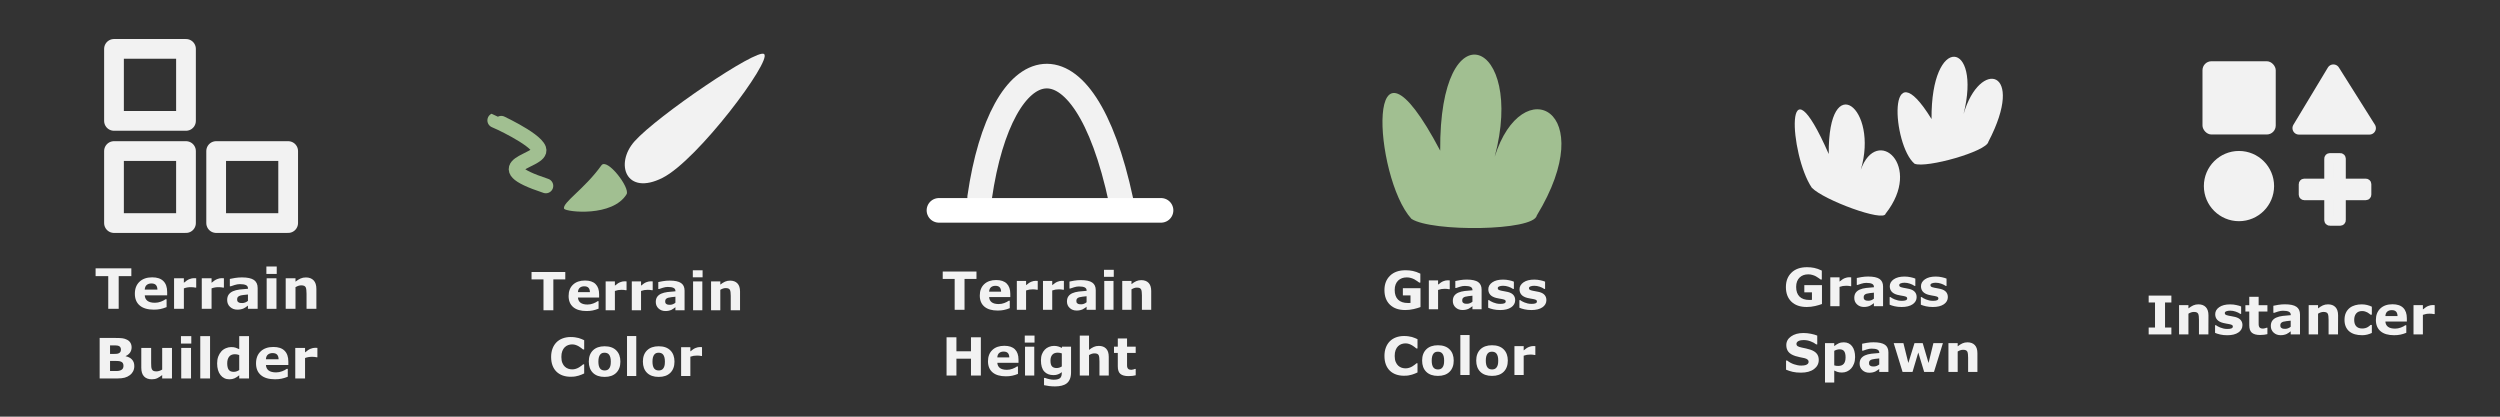 <?xml version="1.0" encoding="UTF-8" standalone="no"?>
<!-- Created with Inkscape (http://www.inkscape.org/) -->

<svg
   width="101.6mm"
   height="16.933mm"
   viewBox="0 0 101.6 16.933"
   version="1.1"
   id="svg11372"
   inkscape:version="1.1.1 (3bf5ae0d25, 2021-09-20)"
   sodipodi:docname="icons.svg"
   xmlns:inkscape="http://www.inkscape.org/namespaces/inkscape"
   xmlns:sodipodi="http://sodipodi.sourceforge.net/DTD/sodipodi-0.dtd"
   xmlns="http://www.w3.org/2000/svg"
   xmlns:svg="http://www.w3.org/2000/svg">
  <rect x="0" y="0" width="101.6" height="16.933" fill="#333333" stroke="none"/>
  <sodipodi:namedview
     id="namedview11374"
     pagecolor="#505050"
     bordercolor="#ffffff"
     borderopacity="1"
     inkscape:pageshadow="0"
     inkscape:pageopacity="0"
     inkscape:pagecheckerboard="1"
     inkscape:document-units="mm"
     showgrid="false"
     inkscape:snap-global="true"
     inkscape:snap-bbox="true"
     inkscape:snap-bbox-midpoints="true"
     inkscape:zoom="10.942478"
     inkscape:cx="376.46866"
     inkscape:cy="46.835827"
     inkscape:window-width="1366"
     inkscape:window-height="705"
     inkscape:window-x="-8"
     inkscape:window-y="-8"
     inkscape:window-maximized="1"
     inkscape:current-layer="text1663" />
  <defs
     id="defs11369">
    <marker
       style="overflow:visible"
       id="Arrow1Lstart"
       refX="0"
       refY="0"
       orient="auto"
       inkscape:stockid="Arrow1Lstart"
       inkscape:isstock="true">
      <path
         transform="matrix(0.8,0,0,0.8,10,0)"
         style="fill:context-stroke;fill-rule:evenodd;stroke:context-stroke;stroke-width:1pt"
         d="M 0,0 5,-5 -12.5,0 5,5 Z"
         id="path27638" />
    </marker>
  </defs>
  <g
     inkscape:label="Capa 1"
     inkscape:groupmode="layer"
     id="layer1"
     transform="translate(263.783,214.934)">
    <g
       id="g12135"
       transform="matrix(0.202,0,0,0.202,-221.843,-171.616)"
       style="stroke-width:4.962">
      <rect
         style="fill:#21262e;fill-opacity:0;stroke-width:3.473;stroke-linecap:round;stroke-linejoin:round"
         id="rect11620"
         width="84.02"
         height="84.02"
         x="-208.095"
         y="-214.934"
         ry="0" />
      <g
         id="g4439"
         transform="matrix(1.059,0,0,1.059,-207.213,-225.775)"
         inkscape:export-filename="C:\Users\ab-cb\Documents\GitHub\terra-brush-scatterer\addons\terra_brush\mockup_terraBrushUI.svg.2023_11_03_19_39_16.0.png"
         inkscape:export-xdpi="126"
         inkscape:export-ydpi="126"
         style="stroke-width:4.686">
        <rect
           style="fill:none;fill-opacity:1;stroke:#f2f2f2;stroke-width:3.749;stroke-linecap:round;stroke-linejoin:round;stroke-miterlimit:4;stroke-dasharray:none;stroke-opacity:1"
           id="rect4427"
           width="13.678"
           height="13.678"
           x="21.268"
           y="-53.074"
           transform="scale(1,-1)" />
        <rect
           style="fill:none;fill-opacity:1;stroke:#f2f2f2;stroke-width:3.749;stroke-linecap:round;stroke-linejoin:round;stroke-miterlimit:4;stroke-dasharray:none;stroke-opacity:1"
           id="rect4429"
           width="13.678"
           height="13.678"
           x="21.268"
           y="-33.664"
           transform="scale(1,-1)" />
        <rect
           style="fill:none;fill-opacity:1;stroke:#f2f2f2;stroke-width:3.749;stroke-linecap:round;stroke-linejoin:round;stroke-miterlimit:4;stroke-dasharray:none;stroke-opacity:1"
           id="rect4431"
           width="13.678"
           height="13.678"
           x="40.679"
           y="-53.074"
           transform="scale(1,-1)" />
        <g
           aria-label=" Terrain  Builder"
           id="text4437"
           style="font-weight:bold;font-size:10.583px;line-height:1.25;-inkscape-font-specification:'sans-serif, Bold';fill:#f2f2f2;stroke-width:1.24">
          <path
             d="m 24.564,63.162 h -2.403 v 6.206 h -1.984 v -6.206 h -2.403 v -1.488 h 6.79 z"
             id="path12566"
             style="stroke-width:1.24" />
          <path
             d="m 31.37,66.811 h -4.258 q 0.041,0.682 0.517,1.044 0.481,0.362 1.411,0.362 0.589,0 1.142,-0.212 0.553,-0.212 0.873,-0.455 h 0.207 v 1.493 q -0.63,0.253 -1.189,0.367 -0.558,0.114 -1.235,0.114 -1.747,0 -2.677,-0.785 -0.93,-0.785 -0.93,-2.238 0,-1.437 0.878,-2.274 0.884,-0.842 2.418,-0.842 1.416,0 2.129,0.718 0.713,0.713 0.713,2.057 z m -1.85,-1.09 q -0.015,-0.584 -0.289,-0.878 -0.274,-0.295 -0.853,-0.295 -0.537,0 -0.884,0.279 -0.346,0.279 -0.388,0.894 z"
             id="path12568"
             style="stroke-width:1.24" />
          <path
             d="m 36.889,65.338 h -0.165 q -0.119,-0.041 -0.382,-0.062 -0.264,-0.021 -0.439,-0.021 -0.398,0 -0.703,0.052 -0.305,0.052 -0.656,0.176 v 3.886 H 32.682 v -5.803 h 1.86 v 0.853 q 0.615,-0.527 1.07,-0.698 0.455,-0.176 0.837,-0.176 0.098,0 0.222,0.005 0.124,0.005 0.217,0.015 z"
             id="path12570"
             style="stroke-width:1.24" />
          <path
             d="m 42.149,65.338 h -0.165 q -0.119,-0.041 -0.382,-0.062 -0.264,-0.021 -0.439,-0.021 -0.398,0 -0.703,0.052 -0.305,0.052 -0.656,0.176 v 3.886 h -1.86 v -5.803 h 1.86 v 0.853 q 0.615,-0.527 1.07,-0.698 0.455,-0.176 0.837,-0.176 0.098,0 0.222,0.005 0.124,0.005 0.217,0.015 z"
             id="path12572"
             style="stroke-width:1.24" />
          <path
             d="m 46.718,67.855 v -1.209 q -0.377,0.031 -0.816,0.088 -0.439,0.052 -0.667,0.124 -0.279,0.088 -0.429,0.258 -0.145,0.165 -0.145,0.439 0,0.181 0.031,0.295 0.031,0.114 0.155,0.217 0.119,0.103 0.284,0.155 0.165,0.047 0.517,0.047 0.279,0 0.563,-0.114 0.289,-0.114 0.506,-0.3 z m 0,0.899 q -0.15,0.114 -0.372,0.274 -0.222,0.16 -0.419,0.253 -0.274,0.124 -0.568,0.181 -0.295,0.062 -0.646,0.062 -0.827,0 -1.385,-0.512 -0.558,-0.512 -0.558,-1.307 0,-0.636 0.284,-1.039 0.284,-0.403 0.806,-0.636 0.517,-0.233 1.282,-0.331 0.765,-0.098 1.586,-0.145 v -0.031 q 0,-0.481 -0.393,-0.661 -0.393,-0.186 -1.158,-0.186 -0.46,0 -0.982,0.165 -0.522,0.16 -0.749,0.248 H 43.276 V 63.689 q 0.295,-0.078 0.956,-0.181 0.667,-0.109 1.333,-0.109 1.586,0 2.289,0.491 0.708,0.486 0.708,1.53 v 3.948 h -1.845 z"
             id="path12574"
             style="stroke-width:1.24" />
          <path
             d="m 52.133,69.369 h -1.86 v -5.803 h 1.86 z m 0.052,-6.63 H 50.221 v -1.411 h 1.964 z"
             id="path12576"
             style="stroke-width:1.24" />
          <path
             d="m 59.719,69.369 h -1.871 v -2.878 q 0,-0.351 -0.036,-0.698 -0.036,-0.351 -0.124,-0.517 -0.103,-0.191 -0.305,-0.279 -0.196,-0.088 -0.553,-0.088 -0.253,0 -0.517,0.083 -0.258,0.083 -0.563,0.264 v 4.113 h -1.86 v -5.803 h 1.86 v 0.641 q 0.496,-0.388 0.951,-0.594 0.46,-0.207 1.018,-0.207 0.941,0 1.468,0.548 0.532,0.548 0.532,1.638 z"
             id="path12578"
             style="stroke-width:1.24" />
          <path
             d="m 25.127,80.241 q 0,0.558 -0.227,0.997 -0.222,0.439 -0.615,0.729 -0.455,0.341 -1.003,0.486 -0.543,0.145 -1.38,0.145 H 18.544 V 74.903 h 2.987 q 0.93,0 1.359,0.062 0.434,0.062 0.858,0.274 0.439,0.222 0.651,0.599 0.217,0.372 0.217,0.853 0,0.558 -0.295,0.987 -0.295,0.424 -0.832,0.661 v 0.041 q 0.754,0.15 1.194,0.62 0.444,0.47 0.444,1.24 z m -2.542,-3.163 q 0,-0.191 -0.098,-0.382 -0.093,-0.191 -0.336,-0.284 -0.217,-0.083 -0.543,-0.088 -0.32,-0.01 -0.904,-0.01 h -0.186 v 1.628 h 0.31 q 0.47,0 0.801,-0.015 0.331,-0.015 0.522,-0.103 0.269,-0.119 0.351,-0.305 0.083,-0.191 0.083,-0.439 z m 0.486,3.132 q 0,-0.367 -0.145,-0.563 -0.14,-0.202 -0.481,-0.3 -0.233,-0.067 -0.641,-0.072 -0.408,-0.005 -0.853,-0.005 h -0.434 v 1.917 h 0.145 q 0.837,0 1.199,-0.005 0.362,-0.005 0.667,-0.134 0.31,-0.129 0.424,-0.341 0.119,-0.217 0.119,-0.496 z"
             id="path12580"
             style="stroke-width:1.24" />
          <path
             d="m 32.284,82.598 h -1.86 v -0.641 q -0.517,0.393 -0.946,0.599 -0.429,0.202 -1.023,0.202 -0.961,0 -1.483,-0.553 -0.517,-0.553 -0.517,-1.633 v -3.778 h 1.871 v 2.878 q 0,0.439 0.026,0.734 0.031,0.289 0.134,0.481 0.098,0.191 0.295,0.279 0.202,0.088 0.558,0.088 0.238,0 0.527,-0.088 0.289,-0.088 0.558,-0.258 v -4.113 h 1.86 z"
             id="path12582"
             style="stroke-width:1.24" />
          <path
             d="m 35.902,82.598 h -1.86 v -5.803 h 1.86 z m 0.052,-6.63 h -1.964 v -1.411 h 1.964 z"
             id="path12584"
             style="stroke-width:1.24" />
          <path
             d="m 39.519,82.598 h -1.86 v -8.041 h 1.86 z"
             id="path12586"
             style="stroke-width:1.24" />
          <path
             d="m 46.919,82.598 h -1.86 v -0.605 q -0.481,0.393 -0.899,0.579 -0.419,0.186 -0.966,0.186 -1.059,0 -1.695,-0.816 -0.636,-0.816 -0.636,-2.201 0,-0.739 0.212,-1.307 0.217,-0.574 0.589,-0.982 0.351,-0.388 0.853,-0.599 0.501,-0.217 1.003,-0.217 0.522,0 0.853,0.114 0.336,0.109 0.687,0.279 v -2.47 h 1.86 z M 45.059,80.996 V 78.148 q -0.196,-0.083 -0.413,-0.119 -0.217,-0.036 -0.398,-0.036 -0.734,0 -1.101,0.46 -0.367,0.455 -0.367,1.266 0,0.853 0.295,1.24 0.295,0.382 0.946,0.382 0.253,0 0.537,-0.093 0.284,-0.098 0.501,-0.253 z"
             id="path12588"
             style="stroke-width:1.24" />
          <path
             d="m 54.391,80.04 h -4.258 q 0.041,0.682 0.517,1.044 0.481,0.362 1.411,0.362 0.589,0 1.142,-0.212 0.553,-0.212 0.873,-0.455 h 0.207 v 1.493 q -0.63,0.253 -1.189,0.367 -0.558,0.114 -1.235,0.114 -1.747,0 -2.677,-0.785 -0.93,-0.785 -0.93,-2.238 0,-1.437 0.878,-2.274 0.884,-0.842 2.418,-0.842 1.416,0 2.129,0.718 0.713,0.713 0.713,2.057 z m -1.85,-1.09 q -0.015,-0.584 -0.289,-0.878 -0.274,-0.295 -0.853,-0.295 -0.537,0 -0.884,0.279 -0.346,0.279 -0.388,0.894 z"
             id="path12590"
             style="stroke-width:1.24" />
          <path
             d="m 59.91,78.567 h -0.165 q -0.119,-0.041 -0.382,-0.062 -0.264,-0.021 -0.439,-0.021 -0.398,0 -0.703,0.052 -0.305,0.052 -0.656,0.176 v 3.886 h -1.86 v -5.803 h 1.86 v 0.853 q 0.615,-0.527 1.07,-0.698 0.455,-0.176 0.837,-0.176 0.098,0 0.222,0.005 0.124,0.005 0.217,0.015 z"
             id="path12592"
             style="stroke-width:1.24" />
        </g>
      </g>
    </g>
    <g
       id="g3920"
       transform="matrix(0.126,0,0,0.126,-192.431,-192.562)"
       style="stroke-width:7.939" />
    <g
       id="g2882">
      <rect
         style="fill:#21262e;fill-opacity:0;stroke-width:0.7;stroke-linecap:round;stroke-linejoin:round"
         id="rect12141"
         width="16.933"
         height="16.933"
         x="-212.983"
         y="-214.934"
         ry="0" />
      <g
         aria-label="Grass Color"
         id="text4475"
         style="font-weight:bold;font-size:10.583px;line-height:1.25;-inkscape-font-specification:'sans-serif, Bold';fill:#f2f2f2;stroke-width:1.313"
         transform="matrix(0.202,0,0,0.202,-195.656,-187.033)">
        <path
           d="m -51.473,-76.346 q -0.517,0.202 -1.369,0.403 -0.853,0.196 -1.7,0.196 -1.964,0 -3.075,-1.065 -1.111,-1.07 -1.111,-2.951 0,-1.793 1.121,-2.889 1.121,-1.101 3.126,-1.101 0.76,0 1.447,0.14 0.687,0.134 1.53,0.543 v 1.804 h -0.222 q -0.145,-0.109 -0.424,-0.305 -0.279,-0.202 -0.537,-0.341 -0.3,-0.165 -0.703,-0.284 -0.398,-0.119 -0.847,-0.119 -0.527,0 -0.956,0.155 -0.429,0.155 -0.77,0.475 -0.326,0.31 -0.517,0.791 -0.186,0.475 -0.186,1.101 0,1.276 0.677,1.953 0.677,0.677 2,0.677 0.114,0 0.248,-0.005 0.14,-0.005 0.253,-0.015 v -1.509 H -55.023 V -80.144 h 3.55 z"
           id="path12984"
           style="stroke-width:1.313" />
        <path
           d="m -45.592,-79.937 h -0.165 q -0.119,-0.041 -0.382,-0.062 -0.264,-0.021 -0.439,-0.021 -0.398,0 -0.703,0.052 -0.305,0.052 -0.656,0.176 v 3.886 h -1.86 v -5.803 h 1.86 v 0.853 q 0.615,-0.527 1.07,-0.698 0.455,-0.176 0.837,-0.176 0.098,0 0.222,0.005 0.124,0.005 0.217,0.015 z"
           id="path12986"
           style="stroke-width:1.313" />
        <path
           d="m -41.024,-77.421 v -1.209 q -0.377,0.031 -0.816,0.088 -0.439,0.052 -0.667,0.124 -0.279,0.088 -0.429,0.258 -0.145,0.165 -0.145,0.439 0,0.181 0.031,0.295 0.031,0.114 0.155,0.217 0.119,0.103 0.284,0.155 0.165,0.047 0.517,0.047 0.279,0 0.563,-0.114 0.289,-0.114 0.506,-0.3 z m 0,0.899 q -0.15,0.114 -0.372,0.274 -0.222,0.16 -0.419,0.253 -0.274,0.124 -0.568,0.181 -0.295,0.062 -0.646,0.062 -0.827,0 -1.385,-0.512 -0.558,-0.512 -0.558,-1.307 0,-0.636 0.284,-1.039 0.284,-0.403 0.806,-0.636 0.517,-0.233 1.282,-0.331 0.765,-0.098 1.586,-0.145 v -0.031 q 0,-0.481 -0.393,-0.661 -0.393,-0.186 -1.158,-0.186 -0.46,0 -0.982,0.165 -0.522,0.16 -0.749,0.248 h -0.171 v -1.4 q 0.295,-0.078 0.956,-0.181 0.667,-0.109 1.333,-0.109 1.586,0 2.289,0.491 0.708,0.486 0.708,1.53 v 3.948 h -1.845 z"
           id="path12988"
           style="stroke-width:1.313" />
        <path
           d="m -32.425,-77.746 q 0,0.899 -0.806,1.452 -0.806,0.548 -2.207,0.548 -0.775,0 -1.406,-0.145 -0.63,-0.145 -1.013,-0.32 v -1.53 h 0.171 q 0.14,0.098 0.32,0.217 0.186,0.114 0.522,0.248 0.289,0.119 0.656,0.207 0.367,0.083 0.785,0.083 0.548,0 0.811,-0.119 0.264,-0.124 0.264,-0.362 0,-0.212 -0.155,-0.305 -0.155,-0.098 -0.589,-0.186 -0.207,-0.047 -0.563,-0.098 -0.351,-0.057 -0.641,-0.134 -0.791,-0.207 -1.173,-0.641 -0.382,-0.439 -0.382,-1.09 0,-0.837 0.791,-1.39 0.796,-0.558 2.17,-0.558 0.651,0 1.245,0.134 0.599,0.129 0.935,0.279 v 1.468 h -0.16 q -0.413,-0.284 -0.946,-0.46 -0.527,-0.181 -1.07,-0.181 -0.45,0 -0.76,0.124 -0.305,0.124 -0.305,0.351 0,0.207 0.14,0.315 0.14,0.109 0.656,0.217 0.284,0.057 0.61,0.114 0.331,0.052 0.661,0.134 0.734,0.191 1.085,0.605 0.351,0.408 0.351,1.023 z"
           id="path12990"
           style="stroke-width:1.313" />
        <path
           d="m -26.146,-77.746 q 0,0.899 -0.806,1.452 -0.806,0.548 -2.207,0.548 -0.775,0 -1.406,-0.145 -0.63,-0.145 -1.013,-0.32 v -1.53 h 0.171 q 0.14,0.098 0.32,0.217 0.186,0.114 0.522,0.248 0.289,0.119 0.656,0.207 0.367,0.083 0.785,0.083 0.548,0 0.811,-0.119 0.264,-0.124 0.264,-0.362 0,-0.212 -0.155,-0.305 -0.155,-0.098 -0.589,-0.186 -0.207,-0.047 -0.563,-0.098 -0.351,-0.057 -0.641,-0.134 -0.791,-0.207 -1.173,-0.641 -0.382,-0.439 -0.382,-1.09 0,-0.837 0.791,-1.39 0.796,-0.558 2.17,-0.558 0.651,0 1.245,0.134 0.599,0.129 0.935,0.279 v 1.468 h -0.16 q -0.413,-0.284 -0.946,-0.46 -0.527,-0.181 -1.07,-0.181 -0.45,0 -0.76,0.124 -0.305,0.124 -0.305,0.351 0,0.207 0.14,0.315 0.14,0.109 0.656,0.217 0.284,0.057 0.61,0.114 0.331,0.052 0.661,0.134 0.734,0.191 1.085,0.605 0.351,0.408 0.351,1.023 z"
           id="path12992"
           style="stroke-width:1.313" />
        <path
           d="m -54.801,-62.528 q -0.858,0 -1.586,-0.253 -0.723,-0.253 -1.245,-0.754 -0.522,-0.501 -0.811,-1.251 -0.284,-0.749 -0.284,-1.731 0,-0.915 0.274,-1.659 0.274,-0.744 0.796,-1.276 0.501,-0.512 1.24,-0.791 0.744,-0.279 1.623,-0.279 0.486,0 0.873,0.057 0.393,0.052 0.723,0.14 0.346,0.098 0.625,0.222 0.284,0.119 0.496,0.222 v 1.866 h -0.227 q -0.145,-0.124 -0.367,-0.295 -0.217,-0.171 -0.496,-0.336 -0.284,-0.165 -0.615,-0.279 -0.331,-0.114 -0.708,-0.114 -0.419,0 -0.796,0.134 -0.377,0.129 -0.698,0.434 -0.305,0.295 -0.496,0.78 -0.186,0.486 -0.186,1.178 0,0.723 0.202,1.209 0.207,0.486 0.517,0.765 0.315,0.284 0.703,0.408 0.388,0.119 0.765,0.119 0.362,0 0.713,-0.109 0.357,-0.109 0.656,-0.295 0.253,-0.15 0.47,-0.32 0.217,-0.171 0.357,-0.295 h 0.207 v 1.84 q -0.289,0.129 -0.553,0.243 -0.264,0.114 -0.553,0.196 -0.377,0.109 -0.708,0.165 -0.331,0.057 -0.91,0.057 z"
           id="path12994"
           style="stroke-width:1.313" />
        <path
           d="m -44.791,-65.577 q 0,1.431 -0.837,2.258 -0.832,0.822 -2.341,0.822 -1.509,0 -2.346,-0.822 -0.832,-0.827 -0.832,-2.258 0,-1.442 0.837,-2.263 0.842,-0.822 2.341,-0.822 1.519,0 2.346,0.827 0.832,0.827 0.832,2.258 z m -2.289,1.411 q 0.181,-0.222 0.269,-0.532 0.093,-0.315 0.093,-0.868 0,-0.512 -0.093,-0.858 -0.093,-0.346 -0.258,-0.553 -0.165,-0.212 -0.398,-0.3 -0.233,-0.088 -0.501,-0.088 -0.269,0 -0.481,0.072 -0.207,0.072 -0.398,0.289 -0.171,0.202 -0.274,0.553 -0.098,0.351 -0.098,0.884 0,0.475 0.088,0.827 0.088,0.346 0.258,0.558 0.165,0.202 0.393,0.295 0.233,0.093 0.527,0.093 0.253,0 0.481,-0.083 0.233,-0.088 0.393,-0.289 z"
           id="path12996"
           style="stroke-width:1.313" />
        <path
           d="m -41.598,-62.677 h -1.86 v -8.041 h 1.86 z"
           id="path12998"
           style="stroke-width:1.313" />
        <path
           d="m -33.908,-65.577 q 0,1.431 -0.837,2.258 -0.832,0.822 -2.341,0.822 -1.509,0 -2.346,-0.822 -0.832,-0.827 -0.832,-2.258 0,-1.442 0.837,-2.263 0.842,-0.822 2.341,-0.822 1.519,0 2.346,0.827 0.832,0.827 0.832,2.258 z m -2.289,1.411 q 0.181,-0.222 0.269,-0.532 0.093,-0.315 0.093,-0.868 0,-0.512 -0.093,-0.858 -0.093,-0.346 -0.258,-0.553 -0.165,-0.212 -0.398,-0.3 -0.233,-0.088 -0.501,-0.088 -0.269,0 -0.481,0.072 -0.207,0.072 -0.398,0.289 -0.171,0.202 -0.274,0.553 -0.098,0.351 -0.098,0.884 0,0.475 0.088,0.827 0.088,0.346 0.258,0.558 0.165,0.202 0.393,0.295 0.233,0.093 0.527,0.093 0.253,0 0.481,-0.083 0.233,-0.088 0.393,-0.289 z"
           id="path13000"
           style="stroke-width:1.313" />
        <path
           d="m -28.368,-66.708 h -0.165 q -0.119,-0.041 -0.382,-0.062 -0.264,-0.021 -0.439,-0.021 -0.398,0 -0.703,0.052 -0.305,0.052 -0.656,0.176 v 3.886 h -1.86 v -5.803 h 1.86 v 0.853 q 0.615,-0.527 1.07,-0.698 0.455,-0.176 0.837,-0.176 0.098,0 0.222,0.005 0.124,0.005 0.217,0.015 z"
           id="path13002"
           style="stroke-width:1.313" />
      </g>
      <path
         style="fill:#a1bf91;fill-opacity:1;stroke:none;stroke-width:0.265px;stroke-linecap:butt;stroke-linejoin:miter;stroke-opacity:1"
         d="m -206.423,-206.041 c 0.811,0.541 4.983,0.499 5.096,-0.137 2.616,-4.3 -0.598,-5.915 -1.713,-2.382 1.268,-4.729 -2.261,-6.2 -2.213,-0.251 -3.136,-5.943 -2.703,1.086 -1.17,2.77 z"
         id="path867-1"
         sodipodi:nodetypes="ccccc" />
    </g>
    <g
       id="g25799"
       transform="matrix(0.202,0,0,0.202,-193.687,-211.784)"
       style="stroke-width:4.962">
      <rect
         style="fill:#21262e;fill-opacity:0;stroke-width:3.473;stroke-linecap:round;stroke-linejoin:round"
         id="rect25763"
         width="84.02"
         height="84.02"
         x="-263.783"
         y="-15.632"
         ry="0" />
      <g
         id="g36978">
        <path
           style="fill:#f2f2f2;fill-opacity:1;stroke:none;stroke-width:9.924;stroke-linecap:butt;stroke-linejoin:miter;stroke-miterlimit:4;stroke-dasharray:none;stroke-opacity:1"
           d="m -219.333,12.82 c 4.578,-5.123 24.727,-18.792 26.05,-17.531 1.641,1.262 -13.323,21.313 -20.44,24.9 -7.342,3.701 -9.669,-2.828 -5.61,-7.37 z"
           id="path25765"
           sodipodi:nodetypes="scss" />
        <path
           style="fill:#a1bf91;fill-opacity:1;stroke:none;stroke-width:4.962;stroke-linecap:butt;stroke-linejoin:miter;stroke-miterlimit:4;stroke-dasharray:none;stroke-opacity:1"
           d="m -220.951,23.484 c -2.802,4.594 -12.015,3.599 -12.57,2.929 -0.446,-1.197 4.085,-3.944 7.506,-8.738 1.143,-1.602 5.835,4.546 5.064,5.81 z"
           id="path25767"
           sodipodi:nodetypes="scss" />
        <path
           style="fill:none;stroke:#a1bf91;stroke-width:2.977;stroke-linecap:round;stroke-linejoin:round;stroke-miterlimit:4;stroke-dasharray:none;stroke-opacity:1"
           d="m -237.191,21.802 c -13.073,-4.306 -0.507,-4.888 -1.414,-7.404 -0.778,-2.158 -8.804,-5.802 -8.86,-5.775"
           id="path25769"
           sodipodi:nodetypes="csc" />
        <g
           aria-label="Terrain  Color"
           id="g25795"
           style="font-weight:bold;font-size:10.583px;line-height:1.25;-inkscape-font-specification:'sans-serif, Bold';fill:#f2f2f2;stroke-width:1.313"
           transform="translate(1.307,2.538)">
          <path
             d="m -234.587,38.083 h -2.403 v 6.206 h -1.984 v -6.206 h -2.403 v -1.488 h 6.79 z"
             id="path25771"
             style="stroke-width:1.313" />
          <path
             d="m -227.781,41.731 h -4.258 q 0.041,0.682 0.517,1.044 0.481,0.362 1.411,0.362 0.589,0 1.142,-0.212 0.553,-0.212 0.873,-0.455 h 0.207 v 1.493 q -0.63,0.253 -1.189,0.367 -0.558,0.114 -1.235,0.114 -1.747,0 -2.677,-0.785 -0.93,-0.785 -0.93,-2.238 0,-1.437 0.878,-2.274 0.884,-0.842 2.418,-0.842 1.416,0 2.129,0.718 0.713,0.713 0.713,2.057 z m -1.85,-1.09 q -0.015,-0.584 -0.289,-0.878 -0.274,-0.295 -0.853,-0.295 -0.537,0 -0.884,0.279 -0.346,0.279 -0.388,0.894 z"
             id="path25773"
             style="stroke-width:1.313" />
          <path
             d="m -222.262,40.258 h -0.165 q -0.119,-0.041 -0.382,-0.062 -0.264,-0.021 -0.439,-0.021 -0.398,0 -0.703,0.052 -0.305,0.052 -0.656,0.176 v 3.886 h -1.86 v -5.803 h 1.86 v 0.853 q 0.615,-0.527 1.07,-0.698 0.455,-0.176 0.837,-0.176 0.098,0 0.222,0.005 0.124,0.005 0.217,0.015 z"
             id="path25775"
             style="stroke-width:1.313" />
          <path
             d="m -217.001,40.258 h -0.165 q -0.119,-0.041 -0.382,-0.062 -0.264,-0.021 -0.439,-0.021 -0.398,0 -0.703,0.052 -0.305,0.052 -0.656,0.176 v 3.886 h -1.86 v -5.803 h 1.86 v 0.853 q 0.615,-0.527 1.07,-0.698 0.455,-0.176 0.837,-0.176 0.098,0 0.222,0.005 0.124,0.005 0.217,0.015 z"
             id="path25777"
             style="stroke-width:1.313" />
          <path
             d="m -212.433,42.775 v -1.209 q -0.377,0.031 -0.816,0.088 -0.439,0.052 -0.667,0.124 -0.279,0.088 -0.429,0.258 -0.145,0.165 -0.145,0.439 0,0.181 0.031,0.295 0.031,0.114 0.155,0.217 0.119,0.103 0.284,0.155 0.165,0.047 0.517,0.047 0.279,0 0.563,-0.114 0.289,-0.114 0.506,-0.3 z m 0,0.899 q -0.15,0.114 -0.372,0.274 -0.222,0.16 -0.419,0.253 -0.274,0.124 -0.568,0.181 -0.295,0.062 -0.646,0.062 -0.827,0 -1.385,-0.512 -0.558,-0.512 -0.558,-1.307 0,-0.636 0.284,-1.039 0.284,-0.403 0.806,-0.636 0.517,-0.233 1.282,-0.331 0.765,-0.098 1.586,-0.145 v -0.031 q 0,-0.481 -0.393,-0.661 -0.393,-0.186 -1.158,-0.186 -0.46,0 -0.982,0.165 -0.522,0.16 -0.749,0.248 h -0.171 v -1.4 q 0.295,-0.078 0.956,-0.181 0.667,-0.109 1.333,-0.109 1.586,0 2.289,0.491 0.708,0.486 0.708,1.53 v 3.948 h -1.845 z"
             id="path25779"
             style="stroke-width:1.313" />
          <path
             d="m -207.017,44.289 h -1.86 v -5.803 h 1.86 z m 0.052,-6.63 h -1.964 V 36.248 h 1.964 z"
             id="path25781"
             style="stroke-width:1.313" />
          <path
             d="m -199.431,44.289 h -1.871 v -2.878 q 0,-0.351 -0.036,-0.698 -0.036,-0.351 -0.124,-0.517 -0.103,-0.191 -0.305,-0.279 -0.196,-0.088 -0.553,-0.088 -0.253,0 -0.517,0.083 -0.258,0.083 -0.563,0.264 v 4.113 h -1.86 V 38.486 h 1.86 v 0.641 q 0.496,-0.388 0.951,-0.594 0.46,-0.207 1.018,-0.207 0.941,0 1.468,0.548 0.532,0.548 0.532,1.638 z"
             id="path25783"
             style="stroke-width:1.313" />
          <path
             d="m -233.512,57.668 q -0.858,0 -1.586,-0.253 -0.723,-0.253 -1.245,-0.754 -0.522,-0.501 -0.811,-1.251 -0.284,-0.749 -0.284,-1.731 0,-0.915 0.274,-1.659 0.274,-0.744 0.796,-1.276 0.501,-0.512 1.24,-0.791 0.744,-0.279 1.623,-0.279 0.486,0 0.873,0.057 0.393,0.052 0.723,0.14 0.346,0.098 0.625,0.222 0.284,0.119 0.496,0.222 v 1.866 h -0.227 q -0.145,-0.124 -0.367,-0.295 -0.217,-0.171 -0.496,-0.336 -0.284,-0.165 -0.615,-0.279 -0.331,-0.114 -0.708,-0.114 -0.419,0 -0.796,0.134 -0.377,0.129 -0.698,0.434 -0.305,0.295 -0.496,0.78 -0.186,0.486 -0.186,1.178 0,0.723 0.202,1.209 0.207,0.486 0.517,0.765 0.315,0.284 0.703,0.408 0.388,0.119 0.765,0.119 0.362,0 0.713,-0.109 0.357,-0.109 0.656,-0.295 0.253,-0.15 0.47,-0.32 0.217,-0.171 0.357,-0.295 h 0.207 v 1.84 q -0.289,0.129 -0.553,0.243 -0.264,0.114 -0.553,0.196 -0.377,0.109 -0.708,0.165 -0.331,0.057 -0.909,0.057 z"
             id="path25785"
             style="stroke-width:1.313" />
          <path
             d="m -223.502,54.619 q 0,1.431 -0.837,2.258 -0.832,0.822 -2.341,0.822 -1.509,0 -2.346,-0.822 -0.832,-0.827 -0.832,-2.258 0,-1.442 0.837,-2.263 0.842,-0.822 2.341,-0.822 1.519,0 2.346,0.827 0.832,0.827 0.832,2.258 z m -2.289,1.411 q 0.181,-0.222 0.269,-0.532 0.093,-0.315 0.093,-0.868 0,-0.512 -0.093,-0.858 -0.093,-0.346 -0.258,-0.553 -0.165,-0.212 -0.398,-0.3 -0.233,-0.088 -0.501,-0.088 -0.269,0 -0.481,0.072 -0.207,0.072 -0.398,0.289 -0.171,0.202 -0.274,0.553 -0.098,0.351 -0.098,0.884 0,0.475 0.088,0.827 0.088,0.346 0.258,0.558 0.165,0.202 0.393,0.295 0.233,0.093 0.527,0.093 0.253,0 0.481,-0.083 0.233,-0.088 0.393,-0.289 z"
             id="path25787"
             style="stroke-width:1.313" />
          <path
             d="m -220.308,57.518 h -1.86 v -8.041 h 1.86 z"
             id="path25789"
             style="stroke-width:1.313" />
          <path
             d="m -212.619,54.619 q 0,1.431 -0.837,2.258 -0.832,0.822 -2.341,0.822 -1.509,0 -2.346,-0.822 -0.832,-0.827 -0.832,-2.258 0,-1.442 0.837,-2.263 0.842,-0.822 2.341,-0.822 1.519,0 2.346,0.827 0.832,0.827 0.832,2.258 z m -2.289,1.411 q 0.181,-0.222 0.269,-0.532 0.093,-0.315 0.093,-0.868 0,-0.512 -0.093,-0.858 -0.093,-0.346 -0.258,-0.553 -0.165,-0.212 -0.398,-0.3 -0.233,-0.088 -0.501,-0.088 -0.269,0 -0.481,0.072 -0.207,0.072 -0.398,0.289 -0.171,0.202 -0.274,0.553 -0.098,0.351 -0.098,0.884 0,0.475 0.088,0.827 0.088,0.346 0.258,0.558 0.165,0.202 0.393,0.295 0.233,0.093 0.527,0.093 0.253,0 0.481,-0.083 0.233,-0.088 0.393,-0.289 z"
             id="path25791"
             style="stroke-width:1.313" />
          <path
             d="m -207.079,53.487 h -0.165 q -0.119,-0.041 -0.382,-0.062 -0.264,-0.021 -0.439,-0.021 -0.398,0 -0.703,0.052 -0.305,0.052 -0.656,0.176 v 3.886 h -1.86 v -5.803 h 1.86 v 0.853 q 0.615,-0.527 1.07,-0.698 0.455,-0.176 0.837,-0.176 0.098,0 0.222,0.005 0.124,0.005 0.217,0.015 z"
             id="path25793"
             style="stroke-width:1.313" />
        </g>
      </g>
    </g>
    <g
       id="g37018">
      <rect
         style="fill:#21262e;fill-opacity:0;stroke-width:0.7;stroke-linecap:round;stroke-linejoin:round"
         id="rect12137"
         width="16.933"
         height="16.933"
         x="-229.916"
         y="-214.934"
         ry="0" />
      <g
         id="g36997">
        <g
           id="g1611"
           transform="matrix(0.202,0,0,0.202,-207.273,-211.107)"
           style="stroke-width:4.962">
          <g
             aria-label="Terrain Height"
             id="text4459"
             style="font-weight:bold;font-size:10.583px;line-height:1.25;-inkscape-font-specification:'sans-serif, Bold';fill:#f2f2f2;stroke-width:1.313"
             transform="translate(0,7.284)">
            <path
               d="m -83.297,29.888 h -2.403 v 6.206 h -1.984 v -6.206 h -2.403 v -1.488 h 6.79 z"
               id="path12921"
               style="stroke-width:1.313" />
            <path
               d="m -76.492,33.536 h -4.258 q 0.041,0.682 0.517,1.044 0.481,0.362 1.411,0.362 0.589,0 1.142,-0.212 0.553,-0.212 0.873,-0.455 h 0.207 v 1.493 q -0.63,0.253 -1.189,0.367 -0.558,0.114 -1.235,0.114 -1.747,0 -2.677,-0.785 -0.93,-0.785 -0.93,-2.238 0,-1.437 0.878,-2.274 0.884,-0.842 2.418,-0.842 1.416,0 2.129,0.718 0.713,0.713 0.713,2.057 z m -1.85,-1.09 q -0.015,-0.584 -0.289,-0.878 -0.274,-0.295 -0.853,-0.295 -0.537,0 -0.884,0.279 -0.346,0.279 -0.388,0.894 z"
               id="path12923"
               style="stroke-width:1.313" />
            <path
               d="m -70.973,32.064 h -0.165 q -0.119,-0.041 -0.382,-0.062 -0.264,-0.021 -0.439,-0.021 -0.398,0 -0.703,0.052 -0.305,0.052 -0.656,0.176 v 3.886 h -1.86 V 30.291 h 1.86 v 0.853 q 0.615,-0.527 1.07,-0.698 0.455,-0.176 0.837,-0.176 0.098,0 0.222,0.005 0.124,0.005 0.217,0.015 z"
               id="path12925"
               style="stroke-width:1.313" />
            <path
               d="m -65.712,32.064 h -0.165 q -0.119,-0.041 -0.382,-0.062 -0.264,-0.021 -0.439,-0.021 -0.398,0 -0.703,0.052 -0.305,0.052 -0.656,0.176 v 3.886 h -1.86 V 30.291 h 1.86 v 0.853 q 0.615,-0.527 1.07,-0.698 0.455,-0.176 0.837,-0.176 0.098,0 0.222,0.005 0.124,0.005 0.217,0.015 z"
               id="path12927"
               style="stroke-width:1.313" />
            <path
               d="M -61.144,34.58 V 33.371 q -0.377,0.031 -0.816,0.088 -0.439,0.052 -0.667,0.124 -0.279,0.088 -0.429,0.258 -0.145,0.165 -0.145,0.439 0,0.181 0.031,0.295 0.031,0.114 0.155,0.217 0.119,0.103 0.284,0.155 0.165,0.047 0.517,0.047 0.279,0 0.563,-0.114 0.289,-0.114 0.506,-0.3 z m 0,0.899 q -0.15,0.114 -0.372,0.274 -0.222,0.16 -0.419,0.253 -0.274,0.124 -0.568,0.181 -0.295,0.062 -0.646,0.062 -0.827,0 -1.385,-0.512 -0.558,-0.512 -0.558,-1.307 0,-0.636 0.284,-1.039 0.284,-0.403 0.806,-0.636 0.517,-0.233 1.282,-0.331 0.765,-0.098 1.586,-0.145 v -0.031 q 0,-0.481 -0.393,-0.661 -0.393,-0.186 -1.158,-0.186 -0.46,0 -0.982,0.165 -0.522,0.16 -0.749,0.248 h -0.171 V 30.415 q 0.295,-0.078 0.956,-0.181 0.667,-0.109 1.333,-0.109 1.586,0 2.289,0.491 0.708,0.486 0.708,1.53 v 3.948 h -1.845 z"
               id="path12929"
               style="stroke-width:1.313" />
            <path
               d="m -55.728,36.094 h -1.86 v -5.803 h 1.86 z m 0.052,-6.63 h -1.964 v -1.411 h 1.964 z"
               id="path12931"
               style="stroke-width:1.313" />
            <path
               d="m -48.142,36.094 h -1.871 v -2.878 q 0,-0.351 -0.036,-0.698 -0.036,-0.351 -0.124,-0.517 -0.103,-0.191 -0.305,-0.279 -0.196,-0.088 -0.553,-0.088 -0.253,0 -0.517,0.083 -0.258,0.083 -0.563,0.264 v 4.113 H -53.971 v -5.803 h 1.86 v 0.641 q 0.496,-0.388 0.951,-0.594 0.46,-0.207 1.018,-0.207 0.941,0 1.468,0.548 0.532,0.548 0.532,1.638 z"
               id="path12933"
               style="stroke-width:1.313" />
            <path
               d="m -82.419,49.324 h -1.984 V 45.934 h -2.93 v 3.39 h -1.984 v -7.695 h 1.984 v 2.816 h 2.93 v -2.816 h 1.984 z"
               id="path12935"
               style="stroke-width:1.313" />
            <path
               d="m -74.843,46.766 h -4.258 q 0.041,0.682 0.517,1.044 0.481,0.362 1.411,0.362 0.589,0 1.142,-0.212 0.553,-0.212 0.873,-0.455 h 0.207 v 1.493 q -0.63,0.253 -1.189,0.367 -0.558,0.114 -1.235,0.114 -1.747,0 -2.677,-0.785 -0.93,-0.785 -0.93,-2.238 0,-1.437 0.878,-2.274 0.884,-0.842 2.418,-0.842 1.416,0 2.129,0.718 0.713,0.713 0.713,2.057 z m -1.85,-1.09 q -0.015,-0.584 -0.289,-0.878 -0.274,-0.295 -0.853,-0.295 -0.537,0 -0.884,0.279 -0.346,0.279 -0.388,0.894 z"
               id="path12937"
               style="stroke-width:1.313" />
            <path
               d="m -71.67,49.324 h -1.86 v -5.803 h 1.86 z m 0.052,-6.63 h -1.964 v -1.411 h 1.964 z"
               id="path12939"
               style="stroke-width:1.313" />
            <path
               d="m -64.27,48.657 q 0,0.816 -0.233,1.375 -0.233,0.558 -0.651,0.873 -0.419,0.32 -1.013,0.46 -0.589,0.145 -1.333,0.145 -0.605,0 -1.194,-0.072 -0.584,-0.072 -1.013,-0.176 V 49.809 h 0.227 q 0.341,0.134 0.832,0.243 0.491,0.114 0.878,0.114 0.517,0 0.837,-0.098 0.326,-0.093 0.496,-0.269 0.16,-0.165 0.233,-0.424 0.072,-0.258 0.072,-0.62 v -0.109 q -0.336,0.274 -0.744,0.434 -0.408,0.16 -0.91,0.16 -1.22,0 -1.881,-0.734 -0.661,-0.734 -0.661,-2.232 0,-0.718 0.202,-1.24 0.202,-0.522 0.568,-0.91 0.341,-0.362 0.837,-0.563 0.501,-0.202 1.023,-0.202 0.47,0 0.853,0.114 0.388,0.109 0.703,0.305 l 0.067,-0.258 h 1.804 z m -1.86,-1.163 v -2.63 q -0.16,-0.067 -0.393,-0.103 -0.233,-0.041 -0.419,-0.041 -0.734,0 -1.101,0.424 -0.367,0.419 -0.367,1.173 0,0.837 0.31,1.168 0.315,0.331 0.93,0.331 0.279,0 0.548,-0.088 0.269,-0.088 0.491,-0.233 z"
               id="path12941"
               style="stroke-width:1.313" />
            <path
               d="m -56.684,49.324 h -1.871 v -2.878 q 0,-0.351 -0.036,-0.698 -0.036,-0.351 -0.124,-0.517 -0.103,-0.191 -0.305,-0.279 -0.196,-0.088 -0.553,-0.088 -0.253,0 -0.517,0.083 -0.258,0.083 -0.563,0.264 v 4.113 h -1.86 v -8.041 h 1.86 v 2.878 q 0.496,-0.388 0.951,-0.594 0.46,-0.207 1.018,-0.207 0.941,0 1.468,0.548 0.532,0.548 0.532,1.638 z"
               id="path12943"
               style="stroke-width:1.313" />
            <path
               d="m -51.263,49.272 q -0.3,0.078 -0.636,0.119 -0.336,0.047 -0.822,0.047 -1.085,0 -1.617,-0.439 -0.527,-0.439 -0.527,-1.504 V 44.781 h -0.765 v -1.261 h 0.765 V 41.861 h 1.86 v 1.659 h 1.741 v 1.261 h -1.741 v 2.057 q 0,0.305 0.005,0.532 0.005,0.227 0.083,0.408 0.072,0.181 0.253,0.289 0.186,0.103 0.537,0.103 0.145,0 0.377,-0.062 0.238,-0.062 0.331,-0.114 h 0.155 z"
               id="path12945"
               style="stroke-width:1.313" />
          </g>
        </g>
        <path
           style="fill:none;stroke:#f2f2f2;stroke-width:1;stroke-linecap:round;stroke-linejoin:round;stroke-miterlimit:4;stroke-dasharray:none;stroke-opacity:1"
           d="m -223.97,-206.916 c 0.885,-6.127 4.214,-7.044 5.748,0.145"
           id="path30230"
           sodipodi:nodetypes="cc" />
        <path
           style="fill:none;stroke:#ffffff;stroke-width:1;stroke-linecap:round;stroke-linejoin:round;stroke-miterlimit:4;stroke-dasharray:none;stroke-opacity:1"
           d="m -225.624,-206.385 h 9.026"
           id="path36324" />
      </g>
    </g>
    <rect
       style="fill:#21262e;fill-opacity:0;stroke-width:0.7;stroke-linecap:round;stroke-linejoin:round"
       id="rect12139"
       width="16.933"
       height="16.933"
       x="-196.05"
       y="-214.934"
       ry="0" />
    <g
       aria-label="Grass Spawn"
       id="text4489"
       style="font-weight:bold;font-size:10.583px;line-height:1.25;-inkscape-font-specification:'sans-serif, Bold';fill:#f2f2f2;stroke-width:1.313"
       transform="matrix(0.202,0,0,0.202,-205.501,-183.589)">
      <path
         d="m 78.033,-94.009 q -0.517,0.202 -1.369,0.403 -0.853,0.196 -1.7,0.196 -1.964,0 -3.075,-1.065 -1.111,-1.07 -1.111,-2.951 0,-1.793 1.121,-2.889 1.121,-1.101 3.126,-1.101 0.76,0 1.447,0.14 0.687,0.134 1.53,0.543 v 1.804 h -0.222 q -0.145,-0.109 -0.424,-0.305 -0.279,-0.202 -0.537,-0.341 -0.3,-0.165 -0.703,-0.284 -0.398,-0.119 -0.847,-0.119 -0.527,0 -0.956,0.155 -0.429,0.155 -0.77,0.475 -0.326,0.31 -0.517,0.791 -0.186,0.475 -0.186,1.101 0,1.276 0.677,1.953 0.677,0.677 2,0.677 0.114,0 0.248,-0.005 0.14,-0.005 0.253,-0.015 v -1.509 h -1.535 v -1.452 h 3.55 z"
         id="path1019"
         style="stroke-width:1.313" />
      <path
         d="m 83.914,-97.6 h -0.165 q -0.119,-0.041 -0.382,-0.062 -0.264,-0.021 -0.439,-0.021 -0.398,0 -0.703,0.052 -0.305,0.052 -0.656,0.176 v 3.886 h -1.86 v -5.803 h 1.86 v 0.853 q 0.615,-0.527 1.07,-0.698 0.455,-0.176 0.837,-0.176 0.098,0 0.222,0.005 0.124,0.005 0.217,0.015 z"
         id="path1021"
         style="stroke-width:1.313" />
      <path
         d="m 88.482,-95.084 v -1.209 q -0.377,0.031 -0.816,0.088 -0.439,0.052 -0.667,0.124 -0.279,0.088 -0.429,0.258 -0.145,0.165 -0.145,0.439 0,0.181 0.031,0.295 0.031,0.114 0.155,0.217 0.119,0.103 0.284,0.155 0.165,0.047 0.517,0.047 0.279,0 0.563,-0.114 0.289,-0.114 0.506,-0.3 z m 0,0.899 q -0.15,0.114 -0.372,0.274 -0.222,0.16 -0.419,0.253 -0.274,0.124 -0.568,0.181 -0.295,0.062 -0.646,0.062 -0.827,0 -1.385,-0.512 -0.558,-0.512 -0.558,-1.307 0,-0.636 0.284,-1.039 0.284,-0.403 0.806,-0.636 0.517,-0.233 1.282,-0.331 0.765,-0.098 1.586,-0.145 v -0.031 q 0,-0.481 -0.393,-0.661 -0.393,-0.186 -1.158,-0.186 -0.46,0 -0.982,0.165 -0.522,0.16 -0.749,0.248 h -0.171 v -1.4 q 0.295,-0.078 0.956,-0.181 0.667,-0.109 1.333,-0.109 1.586,0 2.289,0.491 0.708,0.486 0.708,1.53 v 3.948 h -1.845 z"
         id="path1023"
         style="stroke-width:1.313" />
      <path
         d="m 97.081,-95.409 q 0,0.899 -0.806,1.452 -0.806,0.548 -2.207,0.548 -0.775,0 -1.406,-0.145 -0.63,-0.145 -1.013,-0.32 v -1.53 h 0.171 q 0.14,0.098 0.32,0.217 0.186,0.114 0.522,0.248 0.289,0.119 0.656,0.207 0.367,0.083 0.785,0.083 0.548,0 0.811,-0.119 0.264,-0.124 0.264,-0.362 0,-0.212 -0.155,-0.305 -0.155,-0.098 -0.589,-0.186 -0.207,-0.047 -0.563,-0.098 -0.351,-0.057 -0.641,-0.134 -0.791,-0.207 -1.173,-0.641 -0.382,-0.439 -0.382,-1.09 0,-0.837 0.791,-1.39 0.796,-0.558 2.17,-0.558 0.651,0 1.245,0.134 0.599,0.129 0.935,0.279 v 1.468 h -0.16 q -0.413,-0.284 -0.946,-0.46 -0.527,-0.181 -1.07,-0.181 -0.45,0 -0.76,0.124 -0.305,0.124 -0.305,0.351 0,0.207 0.14,0.315 0.14,0.109 0.656,0.217 0.284,0.057 0.61,0.114 0.331,0.052 0.661,0.134 0.734,0.191 1.085,0.605 0.351,0.408 0.351,1.023 z"
         id="path1025"
         style="stroke-width:1.313" />
      <path
         d="m 103.359,-95.409 q 0,0.899 -0.806,1.452 -0.806,0.548 -2.207,0.548 -0.775,0 -1.406,-0.145 -0.63,-0.145 -1.013,-0.32 v -1.53 h 0.171 q 0.14,0.098 0.32,0.217 0.186,0.114 0.522,0.248 0.289,0.119 0.656,0.207 0.367,0.083 0.785,0.083 0.548,0 0.811,-0.119 0.264,-0.124 0.264,-0.362 0,-0.212 -0.155,-0.305 -0.155,-0.098 -0.589,-0.186 -0.207,-0.047 -0.563,-0.098 -0.351,-0.057 -0.641,-0.134 -0.791,-0.207 -1.173,-0.641 -0.382,-0.439 -0.382,-1.09 0,-0.837 0.791,-1.39 0.796,-0.558 2.17,-0.558 0.651,0 1.245,0.134 0.599,0.129 0.935,0.279 v 1.468 h -0.16 q -0.413,-0.284 -0.946,-0.46 -0.527,-0.181 -1.07,-0.181 -0.45,0 -0.76,0.124 -0.305,0.124 -0.305,0.351 0,0.207 0.14,0.315 0.14,0.109 0.656,0.217 0.284,0.057 0.61,0.114 0.331,0.052 0.661,0.134 0.734,0.191 1.085,0.605 0.351,0.408 0.351,1.023 z"
         id="path1027"
         style="stroke-width:1.313" />
      <path
         d="m 77.387,-82.759 q 0,1.137 -0.966,1.85 -0.961,0.708 -2.615,0.708 -0.956,0 -1.669,-0.165 -0.708,-0.171 -1.328,-0.429 v -1.845 h 0.217 q 0.615,0.491 1.375,0.754 0.765,0.264 1.468,0.264 0.181,0 0.475,-0.031 0.295,-0.031 0.481,-0.103 0.227,-0.093 0.372,-0.233 0.15,-0.14 0.15,-0.413 0,-0.253 -0.217,-0.434 -0.212,-0.186 -0.625,-0.284 -0.434,-0.103 -0.92,-0.191 -0.481,-0.093 -0.904,-0.233 -0.972,-0.315 -1.4,-0.853 -0.424,-0.543 -0.424,-1.344 0,-1.075 0.961,-1.752 0.966,-0.682 2.48,-0.682 0.76,0 1.499,0.15 0.744,0.145 1.287,0.367 v 1.772 h -0.212 q -0.465,-0.372 -1.142,-0.62 -0.672,-0.253 -1.375,-0.253 -0.248,0 -0.496,0.036 -0.243,0.031 -0.47,0.124 -0.202,0.078 -0.346,0.238 -0.145,0.155 -0.145,0.357 0,0.305 0.233,0.47 0.233,0.16 0.878,0.295 0.424,0.088 0.811,0.171 0.393,0.083 0.842,0.227 0.884,0.289 1.302,0.791 0.424,0.496 0.424,1.292 z"
         id="path1029"
         style="stroke-width:1.313" />
      <path
         d="m 84.699,-83.322 q 0,0.718 -0.222,1.307 -0.217,0.589 -0.574,0.972 -0.372,0.403 -0.842,0.61 -0.47,0.207 -1.008,0.207 -0.496,0 -0.842,-0.109 -0.346,-0.103 -0.708,-0.295 v 2.418 h -1.86 v -7.932 h 1.86 v 0.605 q 0.429,-0.341 0.873,-0.553 0.45,-0.212 1.034,-0.212 1.085,0 1.685,0.796 0.605,0.796 0.605,2.186 z m -1.917,0.036 q 0,-0.847 -0.289,-1.23 -0.289,-0.382 -0.915,-0.382 -0.264,0 -0.543,0.083 -0.279,0.078 -0.532,0.227 v 2.92 q 0.186,0.072 0.398,0.093 0.212,0.021 0.419,0.021 0.739,0 1.101,-0.429 0.362,-0.434 0.362,-1.302 z"
         id="path1031"
         style="stroke-width:1.313" />
      <path
         d="m 89.557,-81.855 v -1.209 q -0.377,0.031 -0.816,0.088 -0.439,0.052 -0.667,0.124 -0.279,0.088 -0.429,0.258 -0.145,0.165 -0.145,0.439 0,0.181 0.031,0.295 0.031,0.114 0.155,0.217 0.119,0.103 0.284,0.155 0.165,0.047 0.517,0.047 0.279,0 0.563,-0.114 0.289,-0.114 0.506,-0.3 z m 0,0.899 q -0.15,0.114 -0.372,0.274 -0.222,0.16 -0.419,0.253 -0.274,0.124 -0.568,0.181 -0.295,0.062 -0.646,0.062 -0.827,0 -1.385,-0.512 -0.558,-0.512 -0.558,-1.307 0,-0.636 0.284,-1.039 0.284,-0.403 0.806,-0.636 0.517,-0.233 1.282,-0.331 0.765,-0.098 1.586,-0.145 v -0.031 q 0,-0.481 -0.393,-0.661 -0.393,-0.186 -1.158,-0.186 -0.46,0 -0.982,0.165 -0.522,0.16 -0.749,0.248 h -0.171 v -1.4 q 0.295,-0.078 0.956,-0.181 0.667,-0.109 1.333,-0.109 1.586,0 2.289,0.491 0.708,0.486 0.708,1.53 v 3.948 h -1.845 z"
         id="path1033"
         style="stroke-width:1.313" />
      <path
         d="m 102.367,-86.144 -1.798,5.803 h -1.974 l -1.183,-3.912 -1.163,3.912 h -2 l -1.783,-5.803 h 1.953 l 0.992,4 1.24,-4 h 1.648 l 1.178,4 0.977,-4 z"
         id="path1035"
         style="stroke-width:1.313" />
      <path
         d="m 109.307,-80.34 h -1.871 v -2.878 q 0,-0.351 -0.036,-0.698 -0.036,-0.351 -0.124,-0.517 -0.103,-0.191 -0.305,-0.279 -0.196,-0.088 -0.553,-0.088 -0.253,0 -0.517,0.083 -0.258,0.083 -0.563,0.264 v 4.113 h -1.86 v -5.803 h 1.86 v 0.641 q 0.496,-0.388 0.951,-0.594 0.46,-0.207 1.018,-0.207 0.941,0 1.468,0.548 0.532,0.548 0.532,1.638 z"
         id="path1037"
         style="stroke-width:1.313" />
    </g>
    <path
       style="fill:#f2f2f2;fill-opacity:1;stroke:none;stroke-width:0.856;stroke-linecap:round;stroke-linejoin:round;stroke-miterlimit:4;stroke-dasharray:none;stroke-opacity:1"
       d="m -190.152,-207.306 c 0.477,0.5 2.933,1.407 2.999,1.057 1.539,-1.946 -0.352,-3.615 -1.008,-1.784 0.746,-2.5 -1.33,-4.154 -1.302,-0.642 -1.845,-4.198 -1.591,0.035 -0.689,1.369 z"
       id="path867"
       sodipodi:nodetypes="ccccc" />
    <path
       style="fill:#f2f2f2;fill-opacity:1;stroke:none;stroke-width:0.856;stroke-linecap:round;stroke-linejoin:round;stroke-miterlimit:4;stroke-dasharray:none;stroke-opacity:1"
       d="m -185.974,-208.279 c 0.477,0.189 2.933,-0.501 2.999,-0.894 1.539,-2.948 -0.352,-3.386 -1.008,-1.128 0.746,-2.985 -1.33,-3.288 -1.302,0.205 -1.845,-2.997 -1.591,1.071 -0.689,1.817 z"
       id="path1167"
       sodipodi:nodetypes="ccccc" />
    <g
       id="g7776">
      <rect
         style="fill:#21262e;fill-opacity:0;stroke-width:0.7;stroke-linecap:round;stroke-linejoin:round"
         id="rect918"
         width="16.933"
         height="16.933"
         x="-179.116"
         y="-214.934"
         ry="0" />
      <rect
         style="fill:#f2f2f2;fill-opacity:1;stroke:none;stroke-width:0.284;stroke-linecap:round;stroke-linejoin:round;stroke-miterlimit:4;stroke-dasharray:none"
         id="rect1047"
         width="2.977"
         height="2.977"
         x="-174.274"
         y="-212.445"
         ry="0.365" />
      <path
         style="fill:#f2f2f2;fill-opacity:1;stroke:#f2f2f2;stroke-width:0.525;stroke-linecap:round;stroke-linejoin:round;stroke-miterlimit:4;stroke-dasharray:none;stroke-opacity:1"
         d="m -170.355,-209.727 h 2.866 l -1.465,-2.326 z"
         id="path2395"
         sodipodi:nodetypes="cccc" />
      <circle
         style="fill:#f2f2f2;fill-opacity:1;stroke:#f2f2f2;stroke-width:0.604;stroke-linecap:round;stroke-linejoin:round;stroke-miterlimit:4;stroke-dasharray:none;stroke-opacity:1"
         id="path3545"
         cx="-172.791"
         cy="-207.372"
         r="1.125" />
      <rect
         style="fill:#f2f2f2;fill-opacity:1;stroke:#f2f2f2;stroke-width:0.388;stroke-linecap:round;stroke-linejoin:round;stroke-miterlimit:4;stroke-dasharray:none;stroke-opacity:1"
         id="rect3842"
         width="0.487"
         height="2.562"
         x="-169.131"
         y="-208.517"
         ry="0.028" />
      <rect
         style="fill:#f2f2f2;fill-opacity:1;stroke:#f2f2f2;stroke-width:0.388;stroke-linecap:round;stroke-linejoin:round;stroke-miterlimit:4;stroke-dasharray:none;stroke-opacity:1"
         id="rect4273"
         width="0.487"
         height="2.562"
         x="-207.48"
         y="167.606"
         ry="0.028"
         transform="rotate(90)" />
      <g
         aria-label="Instancer"
         id="text1663"
         style="font-weight:bold;font-size:2.169px;line-height:1.25;-inkscape-font-specification:'sans-serif, Bold';fill:#f2f2f2;stroke-width:0.029">
        <path
           d="m -175.538,-201.343 h -0.923 v -0.28 h 0.258 v -1.018 h -0.258 v -0.28 h 0.923 v 0.28 h -0.258 v 1.018 h 0.258 z"
           id="path9044" />
        <path
           d="m -174.034,-201.343 h -0.383 v -0.59 q 0,-0.072 -0.007,-0.143 -0.007,-0.072 -0.025,-0.106 -0.021,-0.039 -0.062,-0.057 -0.04,-0.018 -0.113,-0.018 -0.052,0 -0.106,0.017 -0.053,0.017 -0.115,0.054 v 0.843 h -0.381 v -1.189 h 0.381 v 0.131 q 0.102,-0.079 0.195,-0.122 0.094,-0.042 0.209,-0.042 0.193,0 0.301,0.112 0.109,0.112 0.109,0.336 z"
           id="path9046" />
        <path
           d="m -172.65,-201.72 q 0,0.184 -0.165,0.298 -0.165,0.112 -0.452,0.112 -0.159,0 -0.288,-0.03 -0.129,-0.03 -0.208,-0.066 v -0.313 h 0.035 q 0.029,0.02 0.066,0.044 0.038,0.023 0.107,0.051 0.059,0.024 0.134,0.042 0.075,0.017 0.161,0.017 0.112,0 0.166,-0.024 0.054,-0.025 0.054,-0.074 0,-0.043 -0.032,-0.062 -0.032,-0.02 -0.121,-0.038 -0.042,-0.01 -0.115,-0.02 -0.072,-0.012 -0.131,-0.028 -0.162,-0.042 -0.24,-0.131 -0.078,-0.09 -0.078,-0.223 0,-0.172 0.162,-0.285 0.163,-0.114 0.445,-0.114 0.133,0 0.255,0.028 0.123,0.026 0.192,0.057 v 0.301 h -0.033 q -0.085,-0.058 -0.194,-0.094 -0.108,-0.037 -0.219,-0.037 -0.092,0 -0.156,0.025 -0.062,0.025 -0.062,0.072 0,0.042 0.029,0.065 0.029,0.022 0.134,0.044 0.058,0.012 0.125,0.023 0.068,0.011 0.136,0.028 0.15,0.039 0.222,0.124 0.072,0.084 0.072,0.21 z"
           id="path9048" />
        <path
           d="m -171.636,-201.354 q -0.061,0.016 -0.13,0.024 -0.069,0.01 -0.168,0.01 -0.222,0 -0.331,-0.09 -0.108,-0.09 -0.108,-0.308 v -0.556 h -0.157 v -0.258 h 0.157 v -0.34 h 0.381 v 0.34 h 0.357 v 0.258 h -0.357 v 0.421 q 0,0.062 0.001,0.109 0.001,0.047 0.017,0.084 0.015,0.037 0.052,0.059 0.038,0.021 0.11,0.021 0.03,0 0.077,-0.013 0.049,-0.013 0.068,-0.023 h 0.032 z"
           id="path9050" />
        <path
           d="m -170.689,-201.654 v -0.248 q -0.077,0.006 -0.167,0.018 -0.09,0.011 -0.137,0.025 -0.057,0.018 -0.088,0.053 -0.03,0.034 -0.03,0.09 0,0.037 0.006,0.06 0.006,0.023 0.032,0.044 0.024,0.021 0.058,0.032 0.034,0.01 0.106,0.01 0.057,0 0.115,-0.023 0.059,-0.023 0.104,-0.061 z m 0,0.184 q -0.031,0.023 -0.076,0.056 -0.045,0.033 -0.086,0.052 -0.056,0.025 -0.116,0.037 -0.06,0.013 -0.132,0.013 -0.169,0 -0.284,-0.105 -0.114,-0.105 -0.114,-0.268 0,-0.13 0.058,-0.213 0.058,-0.083 0.165,-0.13 0.106,-0.048 0.263,-0.068 0.157,-0.02 0.325,-0.03 v -0.006 q 0,-0.099 -0.081,-0.136 -0.081,-0.038 -0.237,-0.038 -0.094,0 -0.201,0.034 -0.107,0.033 -0.154,0.051 h -0.035 v -0.287 q 0.06,-0.016 0.196,-0.037 0.137,-0.022 0.273,-0.022 0.325,0 0.469,0.101 0.145,0.1 0.145,0.313 v 0.809 h -0.378 z"
           id="path9052" />
        <path
           d="m -168.766,-201.343 h -0.383 v -0.59 q 0,-0.072 -0.007,-0.143 -0.007,-0.072 -0.025,-0.106 -0.021,-0.039 -0.062,-0.057 -0.04,-0.018 -0.113,-0.018 -0.052,0 -0.106,0.017 -0.053,0.017 -0.115,0.054 v 0.843 h -0.381 v -1.189 h 0.381 v 0.131 q 0.102,-0.079 0.195,-0.122 0.094,-0.042 0.209,-0.042 0.193,0 0.301,0.112 0.109,0.112 0.109,0.336 z"
           id="path9054" />
        <path
           d="m -167.796,-201.312 q -0.156,0 -0.285,-0.037 -0.128,-0.037 -0.223,-0.114 -0.094,-0.077 -0.146,-0.195 -0.052,-0.118 -0.052,-0.275 0,-0.166 0.055,-0.287 0.056,-0.121 0.156,-0.2 0.096,-0.075 0.222,-0.11 0.126,-0.035 0.262,-0.035 0.122,0 0.224,0.026 0.103,0.026 0.192,0.069 v 0.325 h -0.054 q -0.022,-0.019 -0.054,-0.044 -0.031,-0.025 -0.076,-0.05 -0.043,-0.023 -0.095,-0.038 -0.052,-0.016 -0.121,-0.016 -0.152,0 -0.235,0.097 -0.082,0.096 -0.082,0.263 0,0.172 0.084,0.26 0.085,0.089 0.239,0.089 0.072,0 0.129,-0.016 0.058,-0.017 0.096,-0.039 0.036,-0.021 0.064,-0.044 0.028,-0.023 0.051,-0.045 h 0.054 v 0.325 q -0.09,0.042 -0.188,0.067 -0.097,0.025 -0.216,0.025 z"
           id="path9056" />
        <path
           d="m -165.968,-201.867 h -0.873 q 0.008,0.14 0.106,0.214 0.099,0.074 0.289,0.074 0.121,0 0.234,-0.043 0.113,-0.043 0.179,-0.093 h 0.042 v 0.306 q -0.129,0.052 -0.244,0.075 -0.114,0.023 -0.253,0.023 -0.358,0 -0.548,-0.161 -0.191,-0.161 -0.191,-0.458 0,-0.294 0.18,-0.466 0.181,-0.173 0.496,-0.173 0.29,0 0.436,0.147 0.146,0.146 0.146,0.421 z m -0.379,-0.223 q -0.003,-0.12 -0.059,-0.18 -0.056,-0.06 -0.175,-0.06 -0.11,0 -0.181,0.057 -0.071,0.057 -0.079,0.183 z"
           id="path9058" />
        <path
           d="m -164.837,-202.169 h -0.034 q -0.024,-0.008 -0.078,-0.013 -0.054,-0.004 -0.09,-0.004 -0.082,0 -0.144,0.011 -0.062,0.011 -0.134,0.036 v 0.796 h -0.381 v -1.189 h 0.381 v 0.175 q 0.126,-0.108 0.219,-0.143 0.093,-0.036 0.172,-0.036 0.02,0 0.045,0.001 0.025,0.001 0.044,0.003 z"
           id="path9060" />
      </g>
    </g>
  </g>
</svg>
